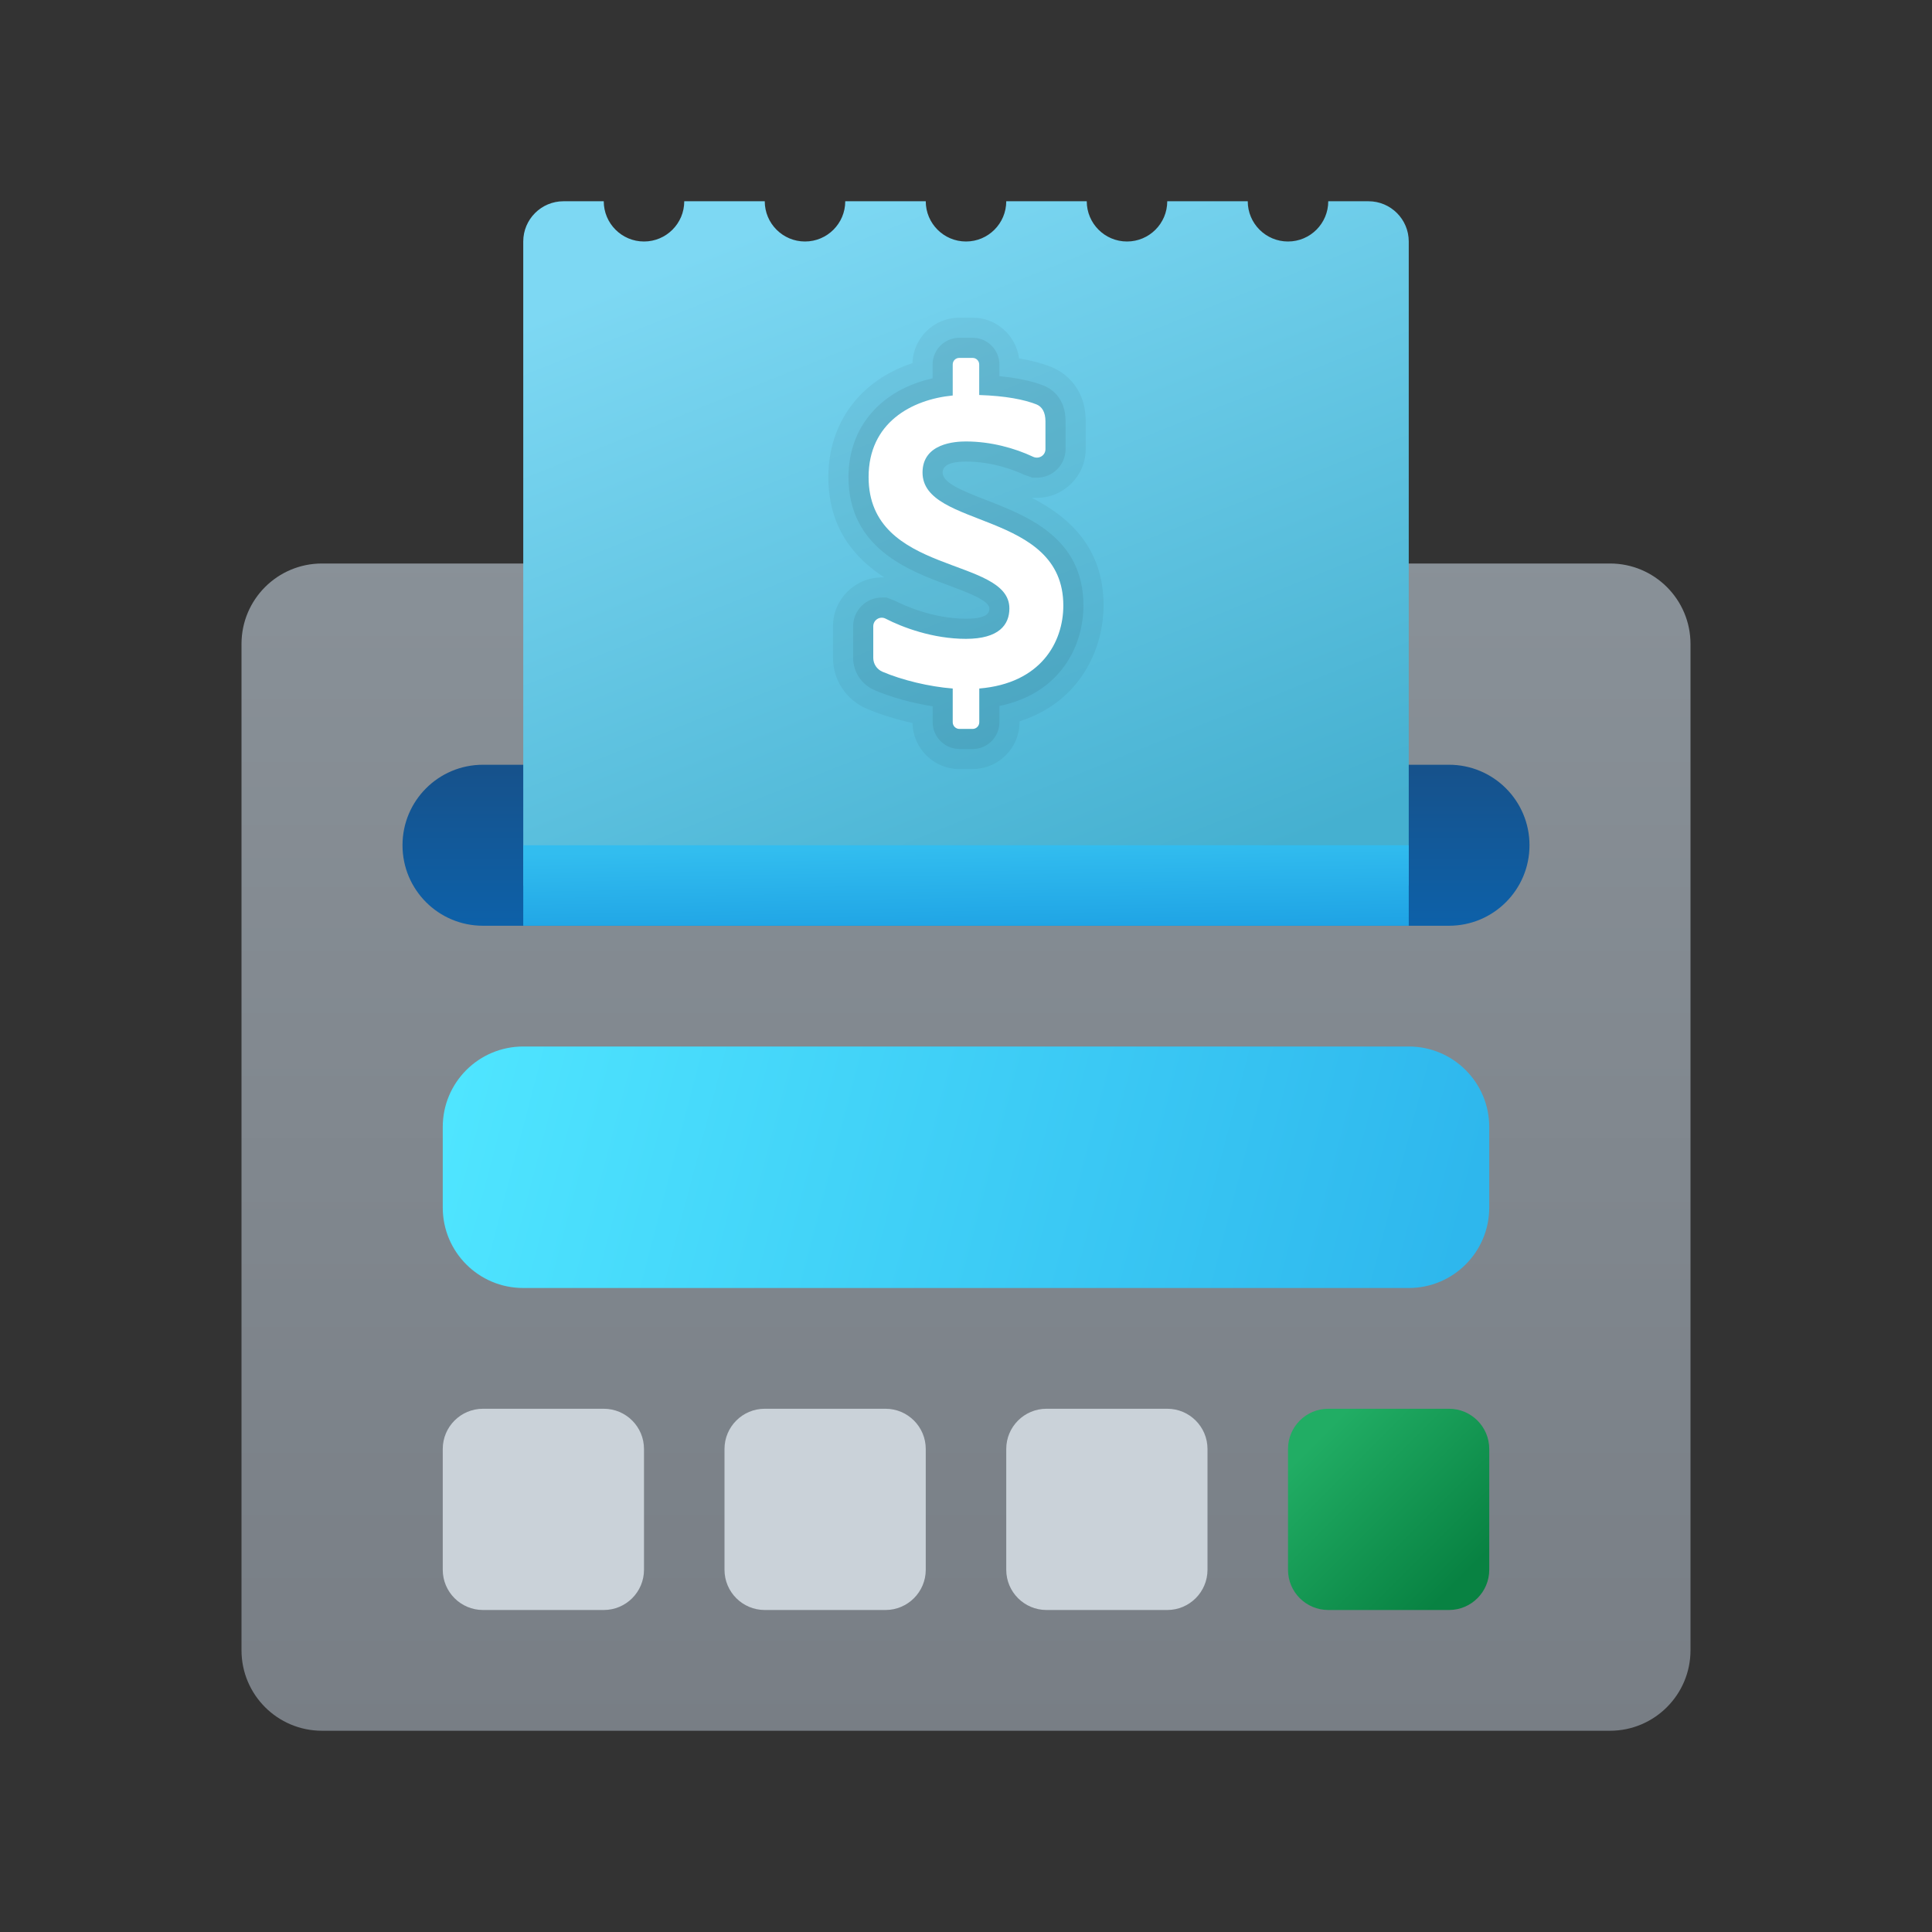 <svg width="24" height="24" viewBox="0 0 24 24" fill="none" xmlns="http://www.w3.org/2000/svg">
<rect x="0" y="0" width="24" height="24" fill="#333333" stroke="none"/>
<g id="receipt-terminal">
<path id="Vector" d="M21 20.5V8C21 7.447 20.552 7 20 7H4C3.447 7 3 7.447 3 8V20.5C3 21.052 3.447 21.5 4 21.5H20C20.552 21.5 21 21.052 21 20.5Z" fill="url(#paint0_linear_206_8331)"/>
<path id="Vector_2" d="M6 9.5H18C18.552 9.5 19 9.947 19 10.5C19 11.053 18.552 11.5 18 11.5H6C5.447 11.5 5 11.053 5 10.5C5 9.947 5.447 9.5 6 9.5Z" fill="url(#paint1_linear_206_8331)"/>
<path id="Vector_3" d="M17.5 11V3C17.5 2.724 17.276 2.5 17 2.5H16.5C16.5 2.776 16.276 3 16 3C15.724 3 15.5 2.776 15.5 2.5H14.5C14.5 2.776 14.276 3 14 3C13.724 3 13.5 2.776 13.5 2.5H12.5C12.5 2.776 12.276 3 12 3C11.724 3 11.5 2.776 11.5 2.5H10.5C10.5 2.776 10.276 3 10 3C9.724 3 9.5 2.776 9.5 2.5H8.5C8.5 2.776 8.276 3 8 3C7.724 3 7.5 2.776 7.5 2.5H7C6.724 2.5 6.5 2.724 6.5 3V11H17.5Z" fill="url(#paint2_linear_206_8331)"/>
<path id="Vector_4" d="M6.5 13H17.5C18.052 13 18.5 13.447 18.5 14V15C18.5 15.553 18.052 16 17.5 16H6.5C5.947 16 5.5 15.553 5.5 15V14C5.5 13.447 5.947 13 6.5 13Z" fill="url(#paint3_linear_206_8331)"/>
<path id="Vector_5" d="M18 20H16.5C16.224 20 16 19.776 16 19.5V18C16 17.724 16.224 17.5 16.5 17.5H18C18.276 17.5 18.5 17.724 18.5 18V19.5C18.5 19.776 18.276 20 18 20Z" fill="url(#paint4_linear_206_8331)"/>
<path id="Vector_6" d="M7.5 20H6C5.724 20 5.5 19.776 5.5 19.5V18C5.5 17.724 5.724 17.5 6 17.5H7.5C7.776 17.5 8 17.724 8 18V19.5C8 19.776 7.776 20 7.5 20ZM11 20H9.5C9.224 20 9 19.776 9 19.5V18C9 17.724 9.224 17.5 9.5 17.5H11C11.276 17.5 11.5 17.724 11.5 18V19.5C11.5 19.776 11.276 20 11 20ZM14.5 20H13C12.724 20 12.5 19.776 12.5 19.5V18C12.5 17.724 12.724 17.5 13 17.5H14.5C14.776 17.5 15 17.724 15 18V19.5C15 19.776 14.776 20 14.5 20Z" fill="#CAD2D9"/>
<path id="Vector_7" d="M17.5 10.5H6.5V11.5H17.5V10.5Z" fill="url(#paint5_linear_206_8331)"/>
<path id="Vector_8" opacity="0.05" d="M11.918 9.554C11.601 9.554 11.341 9.298 11.336 8.982C11.133 8.937 10.936 8.876 10.767 8.804C10.512 8.695 10.348 8.447 10.348 8.172V7.779C10.348 7.445 10.62 7.173 10.954 7.173H10.985C10.617 6.934 10.29 6.559 10.29 5.926C10.29 5.253 10.686 4.726 11.335 4.51C11.345 4.197 11.602 3.946 11.918 3.946H12.082C12.377 3.946 12.622 4.167 12.659 4.452C12.808 4.477 12.939 4.511 13.056 4.557C13.158 4.597 13.487 4.763 13.487 5.234V5.579C13.487 5.912 13.215 6.184 12.881 6.184H12.817C13.259 6.41 13.709 6.787 13.709 7.521C13.709 8.048 13.431 8.714 12.665 8.961V8.971C12.665 9.292 12.404 9.553 12.082 9.553H11.918V9.554Z" fill="black"/>
<path id="Vector_9" opacity="0.07" d="M11.918 9.304C11.736 9.304 11.586 9.155 11.586 8.972V8.774C11.333 8.734 11.075 8.664 10.865 8.574C10.703 8.505 10.598 8.347 10.598 8.172V7.779C10.598 7.583 10.758 7.423 10.954 7.423H11.014L11.115 7.462C11.217 7.514 11.583 7.686 12 7.686C12.29 7.686 12.29 7.596 12.29 7.557C12.29 7.459 12.009 7.356 11.785 7.272C11.29 7.089 10.54 6.812 10.54 5.926C10.54 5.305 10.944 4.842 11.585 4.7V4.528C11.585 4.345 11.734 4.196 11.918 4.196H12.082C12.265 4.196 12.415 4.345 12.415 4.528V4.673C12.633 4.694 12.816 4.732 12.965 4.79C13.047 4.823 13.237 4.931 13.237 5.234V5.579C13.237 5.775 13.077 5.934 12.881 5.934H12.825L12.726 5.899C12.595 5.838 12.324 5.734 11.999 5.734C11.807 5.734 11.71 5.78 11.71 5.87C11.71 5.994 11.925 6.086 12.254 6.213C12.762 6.411 13.459 6.681 13.459 7.522C13.459 8.017 13.18 8.611 12.415 8.77V8.972C12.415 9.155 12.265 9.305 12.082 9.305H11.918V9.304Z" fill="black"/>
<path id="Vector_10" d="M13.209 7.522C13.209 6.338 11.46 6.569 11.46 5.87C11.46 5.504 11.871 5.484 11.999 5.484C12.308 5.484 12.606 5.567 12.833 5.674C12.905 5.708 12.987 5.658 12.987 5.579V5.234C12.987 5.119 12.944 5.051 12.874 5.023C12.719 4.963 12.495 4.918 12.164 4.907V4.528C12.164 4.482 12.127 4.446 12.082 4.446H11.917C11.871 4.446 11.835 4.482 11.835 4.528V4.913C11.322 4.963 10.79 5.253 10.79 5.926C10.79 7.154 12.539 6.91 12.539 7.558C12.539 7.761 12.409 7.936 11.999 7.936C11.588 7.936 11.21 7.793 11.001 7.685C10.931 7.649 10.848 7.701 10.848 7.78V8.172C10.848 8.248 10.893 8.315 10.963 8.345C11.21 8.45 11.543 8.53 11.835 8.553V8.972C11.835 9.018 11.873 9.055 11.918 9.055H12.082C12.128 9.055 12.165 9.018 12.165 8.972V8.553C12.932 8.489 13.209 7.976 13.209 7.522Z" fill="white"/>
</g>
<defs>
<linearGradient id="paint0_linear_206_8331" x1="12" y1="6.734" x2="12" y2="21.555" gradientUnits="userSpaceOnUse">
<stop stop-color="#899198"/>
<stop offset="1" stop-color="#787E85"/>
</linearGradient>
<linearGradient id="paint1_linear_206_8331" x1="12" y1="11.511" x2="12" y2="9.575" gradientUnits="userSpaceOnUse">
<stop stop-color="#0D61A9"/>
<stop offset="1" stop-color="#16528C"/>
</linearGradient>
<linearGradient id="paint2_linear_206_8331" x1="9.968" y1="2.631" x2="13.519" y2="11.491" gradientUnits="userSpaceOnUse">
<stop stop-color="#7DD8F3"/>
<stop offset="1" stop-color="#45B0D0"/>
</linearGradient>
<linearGradient id="paint3_linear_206_8331" x1="5.806" y1="12.876" x2="17.977" y2="16.067" gradientUnits="userSpaceOnUse">
<stop stop-color="#4FE5FF"/>
<stop offset="1" stop-color="#2EB7ED"/>
</linearGradient>
<linearGradient id="paint4_linear_206_8331" x1="16.366" y1="17.866" x2="18.134" y2="19.634" gradientUnits="userSpaceOnUse">
<stop stop-color="#21AD64"/>
<stop offset="1" stop-color="#088242"/>
</linearGradient>
<linearGradient id="paint5_linear_206_8331" x1="10.519" y1="10.544" x2="10.537" y2="11.646" gradientUnits="userSpaceOnUse">
<stop stop-color="#32BDEF"/>
<stop offset="1" stop-color="#1EA2E4"/>
</linearGradient>
</defs>
</svg>
